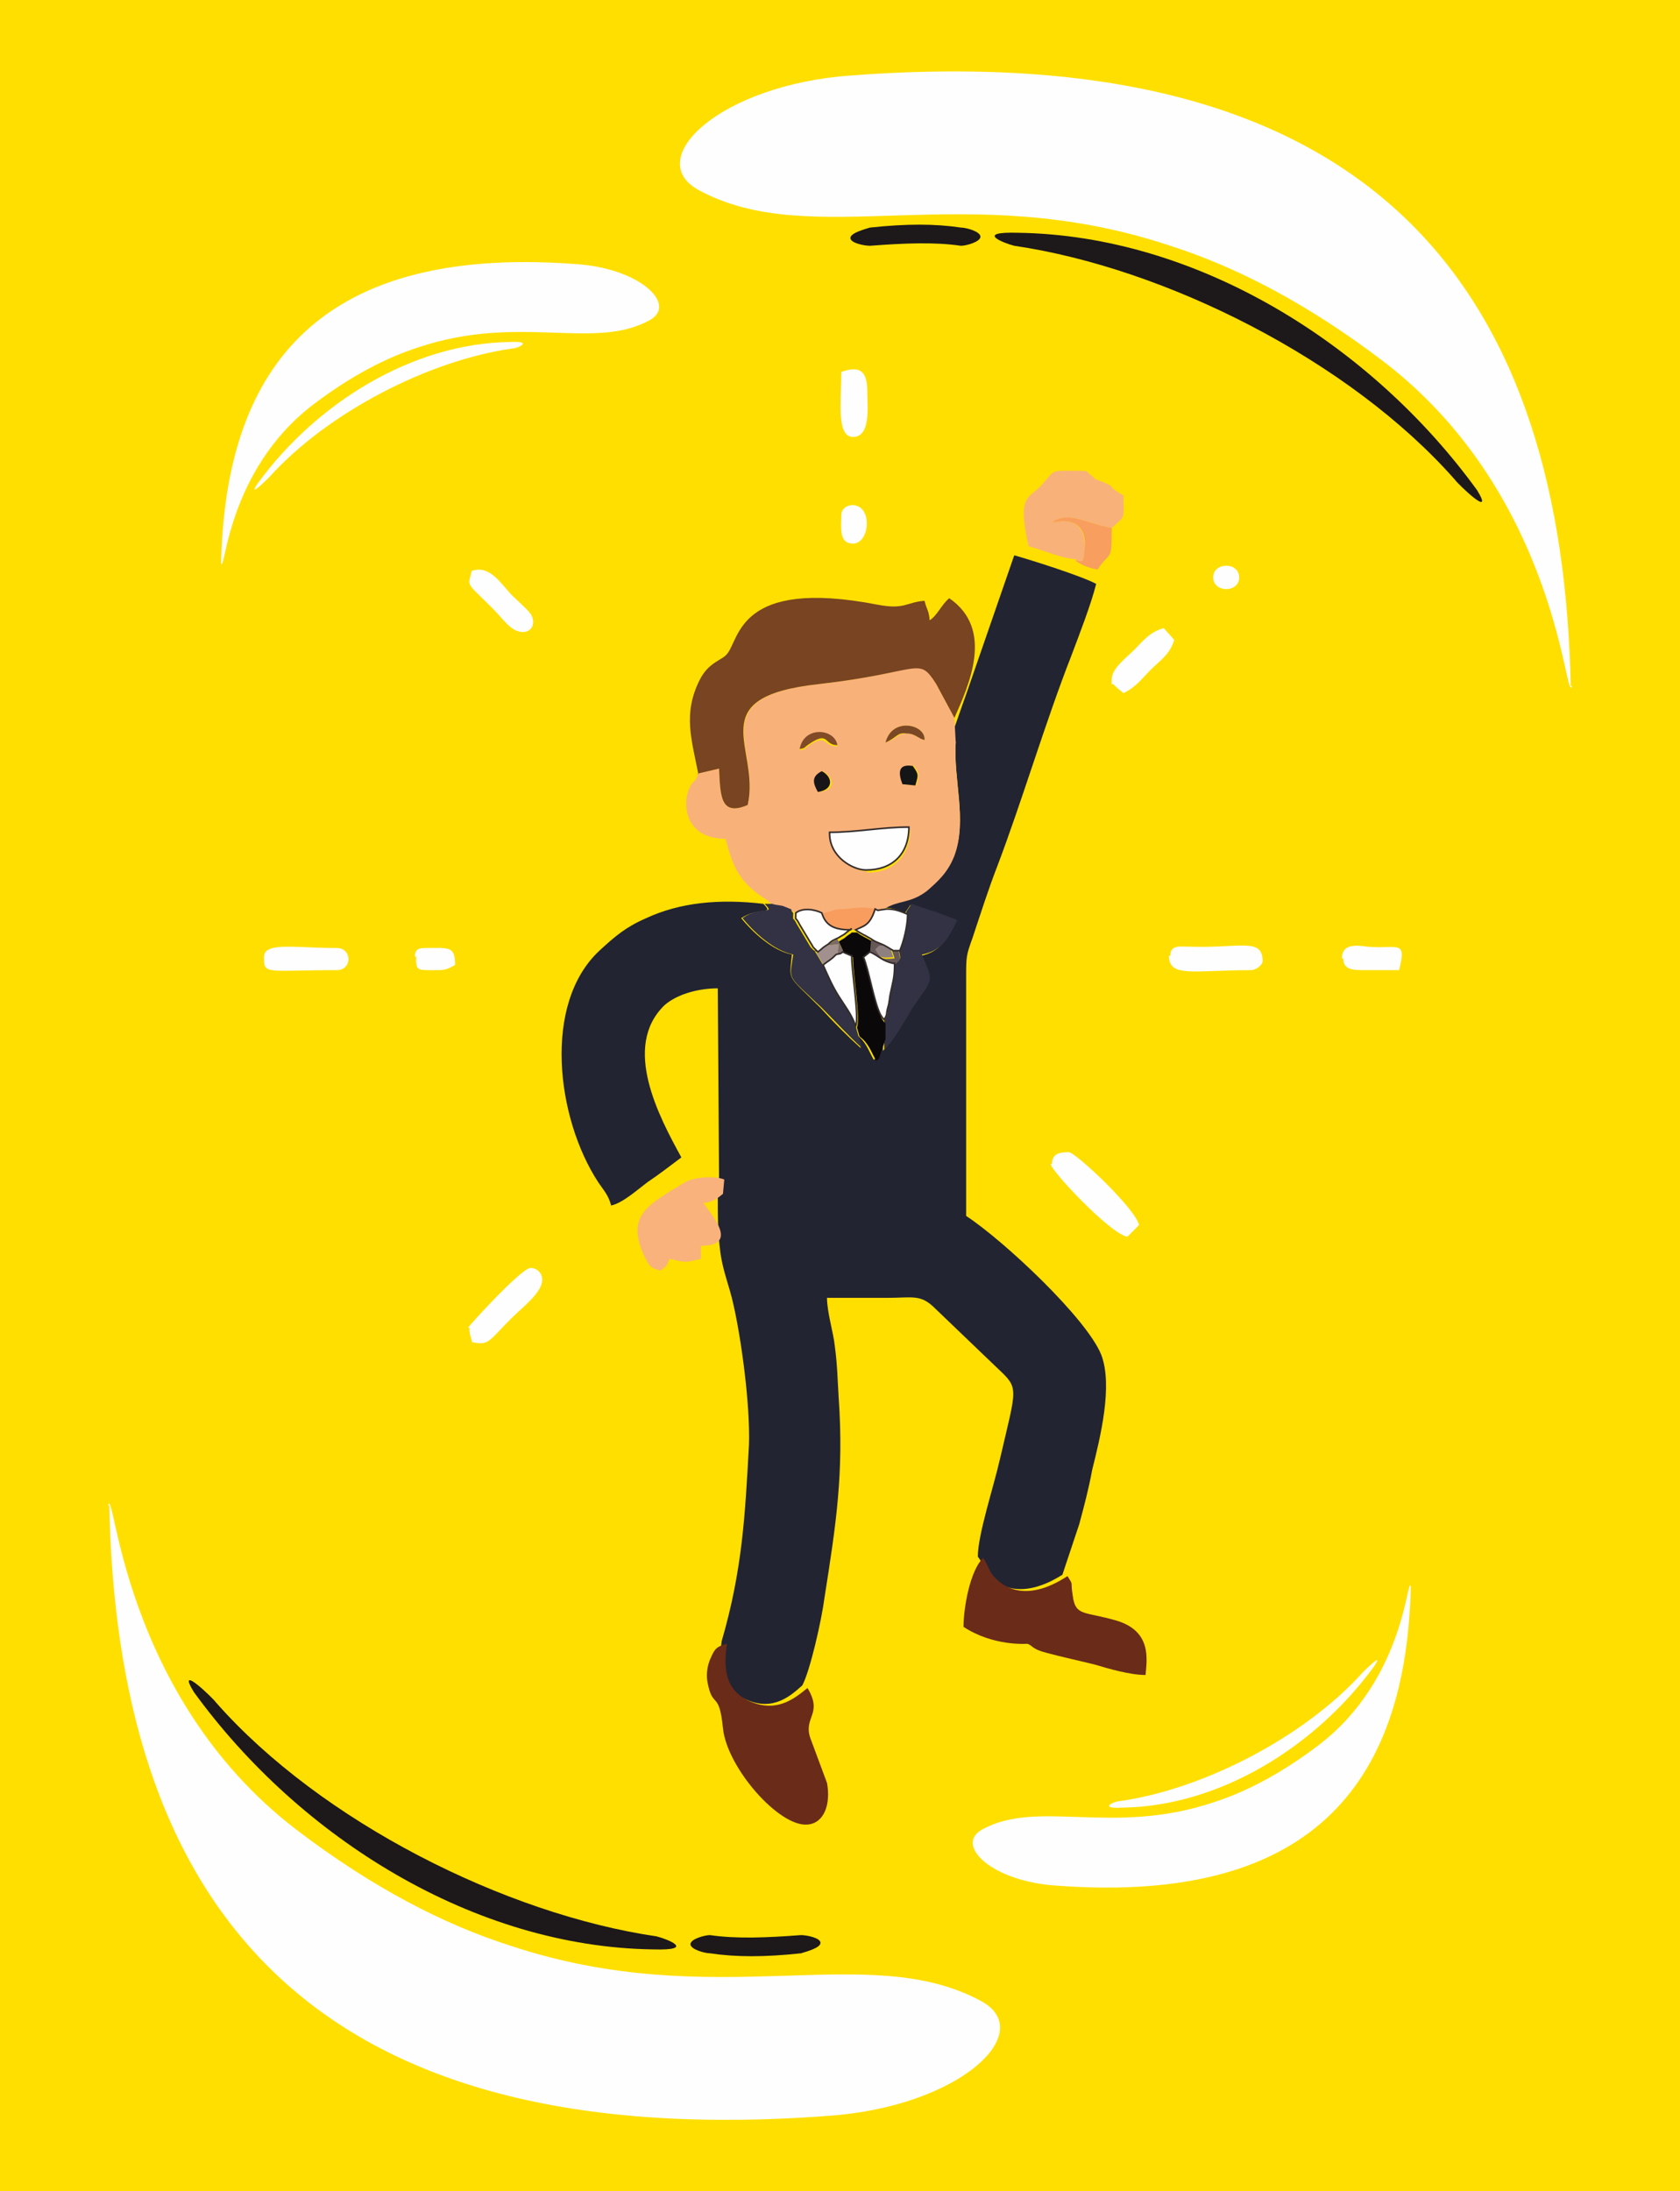 <?xml version="1.0" encoding="UTF-8"?>
<!DOCTYPE svg PUBLIC "-//W3C//DTD SVG 1.1//EN" "http://www.w3.org/Graphics/SVG/1.1/DTD/svg11.dtd">
<!-- Creator: CorelDRAW 2017 -->
<svg xmlns="http://www.w3.org/2000/svg" xml:space="preserve" width="209mm" height="272.571mm" version="1.1" style="shape-rendering:geometricPrecision; text-rendering:geometricPrecision; image-rendering:optimizeQuality; fill-rule:evenodd; clip-rule:evenodd"
viewBox="0 0 1292 1685"
 xmlns:xlink="http://www.w3.org/1999/xlink">
 <defs>
  <style type="text/css">
   <![CDATA[
    .str0 {stroke:#332C2B;stroke-width:1.236}
    .fil7 {fill:#FEFEFE}
    .fil0 {fill:#FFDF00}
    .fil19 {fill:#1D1819}
    .fil8 {fill:#0B080A}
    .fil13 {fill:#141517}
    .fil15 {fill:#181518}
    .fil1 {fill:#222432}
    .fil6 {fill:#323244}
    .fil16 {fill:#675858}
    .fil4 {fill:#6B2B19}
    .fil3 {fill:#784421}
    .fil18 {fill:#7A6A69}
    .fil11 {fill:#7B4826}
    .fil12 {fill:#814B27}
    .fil17 {fill:#8F8080}
    .fil14 {fill:#A2908F}
    .fil10 {fill:#F89D5D}
    .fil9 {fill:#F89E5F}
    .fil2 {fill:#F9B17A}
    .fil5 {fill:#F9B27B}
   ]]>
  </style>
 </defs>
 <g id="Layer_x0020_1">
  <g id="_961452560">
   <rect class="fil0" width="1292" height="1685"/>
   <g>
    <path class="fil1" d="M735 570c-2,29 9,60 -1,87 -5,13 -13,21 -21,27 -13,10 -22,7 -33,14 7,0 11,2 16,4l4 -6c6,1 11,3 18,6l16 6c0,0 1,1 1,1 -6,11 -11,23 -27,26 9,23 9,17 -6,39 -7,10 -16,27 -23,34l0 -10 -5 15c0,0 -1,2 -1,1 0,0 -1,1 -1,1 -4,-7 -6,-14 -13,-19l3 10c-10,-9 -21,-20 -31,-31 -26,-26 -24,-20 -22,-41 -15,-3 -30,-17 -39,-28 14,-9 26,-2 17,-11 -34,-4 -64,-1 -90,11 -16,7 -24,14 -36,25 -44,41 -33,129 -1,178 4,6 8,10 10,18 9,-2 20,-12 28,-18 9,-6 18,-13 26,-19 -17,-31 -46,-85 -13,-117 9,-8 25,-13 41,-13l1 147 -1 11c0,18 0,30 2,45 2,15 7,26 10,40 6,26 13,77 12,108 -3,54 -5,96 -21,151 -3,21 0,34 15,43 22,12 36,1 47,-9 6,-11 15,-51 17,-67 9,-57 15,-96 11,-154 -1,-16 -1,-25 -3,-40 -1,-10 -6,-26 -6,-37 15,0 30,0 46,0 20,0 26,-3 37,8l48 46c17,16 15,14 2,70 -5,22 -17,58 -17,75 4,5 5,11 9,15 23,23 55,-1 56,-1l13 -39c4,-15 7,-26 10,-42 6,-24 16,-64 7,-88 -11,-28 -75,-88 -104,-107l0 -182c0,-18 0,-18 5,-32 6,-18 12,-37 19,-55 19,-50 37,-111 57,-162 6,-16 15,-39 19,-55 -11,-6 -49,-18 -63,-22l-37 107c-4,11 -8,23 -12,34z"/>
    <path class="fil2" d="M667 670c-10,0 -28,-10 -28,-28 21,0 40,-4 61,-4 0,20 -13,33 -33,33zm-37 -61c-4,-7 -6,-12 3,-16 8,5 11,14 -3,16zm65 -6c-3,-8 -4,-16 8,-14 5,7 3,7 2,15l-10 -1zm-80 -26c3,-18 28,-16 29,-3 -12,0 -7,-11 -23,0 -3,2 -1,2 -6,3zm66 -6c5,-20 31,-14 30,-2 -5,-1 -7,-5 -14,-5 -7,0 -7,4 -16,7zm-144 24c-3,9 -4,3 -8,14 -4,13 0,36 29,36 6,24 12,34 30,46 2,1 2,1 4,3 4,3 1,1 4,3 2,0 7,1 9,2 10,4 4,0 7,5 6,-4 15,-3 20,0 0,0 1,-1 2,-1l7 -2c2,0 7,-1 9,-1 9,-1 14,-2 23,0l7 -1c11,-7 20,-4 33,-14 8,-7 16,-14 21,-27 10,-27 -1,-58 1,-87l-1 -19 -14 -26c-14,-23 -10,-9 -90,0 -91,10 -45,49 -55,93 -21,9 -21,-7 -22,-28l-17 4z"/>
    <path class="fil3" d="M536 595l17 -4c1,21 1,37 22,28 10,-44 -37,-83 55,-93 79,-9 76,-22 90,0l14 26c11,-25 31,-68 -4,-92 -6,5 -9,13 -15,17 -1,-9 -2,-7 -4,-15 -14,1 -15,7 -36,3 -108,-21 -106,27 -116,38 -4,5 -14,6 -21,20 -13,26 -6,46 -1,72z"/>
    <path class="fil4" d="M821 1212c-1,0 -33,25 -56,1 -5,-5 -5,-10 -9,-15 -10,10 -15,38 -15,53 23,15 48,13 49,13 4,1 3,4 15,7 11,3 25,6 37,9 10,3 27,8 39,8 1,-12 5,-34 -23,-42 -24,-7 -31,-3 -33,-19 -2,-12 1,-7 -4,-15z"/>
    <path class="fil4" d="M621 1298c-11,9 -25,20 -47,9 -15,-8 -18,-22 -15,-43 -7,2 -9,3 -12,10 -3,6 -4,13 -3,19 4,22 9,6 12,36 3,30 43,76 65,74 13,-1 18,-16 15,-32l-13 -35c-5,-16 10,-18 -2,-38z"/>
    <path class="fil2" d="M827 431c5,0 6,4 7,-8 1,-14 -4,-26 -25,-21 4,-3 0,-1 5,-3 11,-4 24,4 41,7 11,-10 9,-6 9,-25 -16,-9 -2,-5 -20,-12 -3,-1 -1,0 -3,-2 -7,-5 -2,-5 -14,-5 -20,0 -15,-1 -26,11 -10,11 -19,7 -10,47 11,3 27,10 37,10z"/>
    <path class="fil5" d="M539 958l-2 -2 2 2zm-2 -2l0 0zm2 2c30,0 8,-24 2,-33 8,-1 10,-3 15,-7l1 -11c-7,-3 -23,-2 -30,2 -30,18 -46,26 -31,58 4,7 4,8 12,10 6,-5 3,-1 7,-9 13,3 11,3 24,0l0 -11z"/>
    <path class="fil6" d="M697 702c0,9 -3,22 -6,28 2,8 2,7 -3,11 0,12 -1,13 -3,23 -1,4 -1,8 -2,11 -1,6 0,5 -3,10l0 12 0 10c7,-6 17,-24 23,-34 15,-22 15,-17 6,-39 16,-3 21,-14 27,-26 0,0 -1,-1 -1,-1l-16 -6c-7,-2 -12,-4 -18,-6l-4 6z"/>
    <path class="fil6" d="M660 796l-2 -7c-3,-8 -8,-15 -13,-23 -5,-8 -8,-15 -12,-24l-6 -10c0,0 -1,-2 -1,-1 0,0 -1,-1 -1,-1 -3,-3 -1,-1 -3,-4l-9 -15c-4,-8 -3,-1 -3,-9 -4,-4 3,-1 -7,-5 -2,-1 -7,-1 -9,-2l-6 0c9,9 -3,1 -17,11 9,11 24,25 39,28 -3,21 -5,15 22,41 10,10 21,22 31,31l-3 -10z"/>
    <path class="fil7" d="M808 895c0,5 46,54 59,56 3,-3 6,-6 9,-9 -3,-13 -49,-56 -54,-56 -5,0 -13,0 -13,9z"/>
    <path class="fil8" d="M644 722c2,4 3,6 5,11l7 3c0,13 6,48 3,54l2 7c7,5 9,12 13,19 0,0 1,-2 1,-1 0,0 1,-1 1,-1l5 -15 0 -12c-2,-2 -1,-1 -3,-4 -5,-10 -9,-35 -13,-44l5 -4 1 -11c-5,-3 -8,-4 -12,-7l-4 0c-2,2 0,0 -4,3 -2,2 -3,2 -6,4z"/>
    <path class="fil7" d="M361 1021c0,6 1,6 2,11 13,3 13,-1 30,-18 9,-9 24,-20 24,-30 0,-5 -4,-9 -9,-9 -7,0 -48,45 -48,46z"/>
    <path class="fil7" d="M899 735c0,17 19,11 63,11 4,0 9,-4 9,-7 0,-18 -17,-10 -54,-11 -9,0 -17,-2 -17,7z"/>
    <path class="fil7" d="M203 735c0,15 0,11 56,11 12,0 12,-17 0,-17 -32,0 -56,-5 -56,7z"/>
    <path class="fil7" d="M855 522c0,8 -1,1 3,6l6 5c10,-5 13,-10 21,-18 7,-7 15,-12 18,-23l-8 -9c-11,3 -16,10 -23,17 -5,5 -17,14 -17,22z"/>
    <path class="fil7" d="M363 438c-3,14 -6,8 16,30 8,8 14,18 23,18 8,0 10,-8 6,-14 -2,-3 -11,-11 -14,-14 -8,-8 -17,-24 -31,-19z"/>
    <path class="fil7" d="M647 286c0,22 -4,50 9,50 14,0 11,-24 11,-35 0,-16 -6,-20 -20,-15z"/>
    <path class="fil7" d="M1033 737c0,9 8,9 17,9 9,0 17,0 26,0 6,-24 -1,-16 -24,-18 -8,-1 -20,-3 -20,9z"/>
    <path class="fil9" d="M827 431c5,4 12,6 17,7 10,-15 11,-5 11,-32 -17,-3 -30,-11 -41,-7 -5,2 -1,0 -5,3 21,-5 27,7 25,21 -1,12 -2,8 -7,8z"/>
    <path class="fil10" d="M632 702c3,10 10,13 22,13l4 0c6,-4 12,-3 15,-16 -9,-2 -14,-1 -23,0 -2,0 -7,0 -9,1l-7 2c0,0 -1,0 -2,1z"/>
    <path class="fil7" d="M320 735c0,12 0,11 17,11 7,0 9,-2 13,-4 0,-15 -5,-13 -24,-13 -5,0 -7,2 -7,7z"/>
    <path class="fil7" d="M647 396c0,10 -2,22 9,22 12,0 15,-25 3,-29 -5,-2 -12,1 -12,7z"/>
    <path class="fil7" d="M933 444c0,12 20,12 20,0 0,-12 -20,-12 -20,0z"/>
    <path class="fil11" d="M681 571c9,-4 9,-8 16,-7 7,0 9,4 14,5 1,-12 -25,-18 -30,2z"/>
    <path class="fil12" d="M615 576c5,-1 3,-1 6,-3 17,-12 12,0 23,0 -2,-13 -26,-15 -29,3z"/>
    <path class="fil13" d="M694 603l10 1c2,-8 3,-8 -2,-15 -12,-2 -11,6 -8,14z"/>
    <path class="fil14" d="M628 733l6 10c4,-4 5,-3 10,-8l1 -9 -9 1c-5,3 -4,3 -8,6z"/>
    <path class="fil15" d="M629 609c13,-2 11,-12 3,-16 -8,4 -7,9 -3,16z"/>
    <path class="fil16" d="M669 733c8,2 9,6 19,9 4,-4 5,-3 3,-11l-5 0 2 6c-11,1 -10,0 -14,-6 4,-3 1,-3 8,-3 -5,-3 -8,-3 -12,-6l-1 11z"/>
    <path class="fil17" d="M686 730l-5 -3c-7,0 -4,0 -8,3 4,6 3,7 14,6l-2 -6z"/>
    <path class="fil18" d="M636 727l9 -1 -1 9c3,-1 3,-1 5,-2 -2,-5 -3,-7 -5,-11 -3,2 -4,2 -8,5z"/>
    <path class="fil7 str0" d="M638 641c0,18 18,28 28,28 20,0 33,-12 33,-33 -21,0 -40,4 -61,4z"/>
    <path class="fil7 str0" d="M654 715c-12,0 -19,-3 -22,-13 -6,-3 -15,-4 -20,0 0,8 -1,1 3,9l9 15c2,3 0,1 3,4 0,0 1,2 1,1 0,0 1,1 1,1 4,-3 3,-3 8,-6 3,-3 4,-3 8,-5 3,-2 4,-2 6,-4 4,-3 1,-1 4,-3z"/>
    <path class="fil7 str0" d="M673 699c-4,13 -9,13 -15,16 4,3 7,4 12,7 4,3 7,3 12,6l5 3 5 0c3,-7 6,-19 6,-28 -5,-2 -9,-4 -16,-4l-7 1z"/>
    <path class="fil7 str0" d="M688 741c-10,-2 -12,-6 -19,-9l-5 4c4,9 8,34 13,44 2,3 1,2 3,4 3,-5 1,-3 3,-10 1,-3 1,-7 2,-11 2,-10 3,-11 3,-23z"/>
    <path class="fil7 str0" d="M658 789c3,-6 -3,-41 -3,-54l-7 -3c-2,2 -2,1 -5,2 -5,5 -5,4 -10,8 4,9 7,16 12,24 5,8 10,14 13,23z"/>
    <path class="fil7" d="M83 1158c5,-21 9,145 145,249 59,45 114,73 164,89 159,53 275,-5 363,43 43,24 -17,81 -118,88 -413,31 -547,-176 -553,-470z"/>
    <path class="fil7" d="M1085 1220c-3,-10 -4,71 -71,122 -29,22 -56,36 -81,44 -78,26 -135,-3 -178,21 -21,12 8,40 58,43 203,15 269,-86 272,-231z"/>
    <path class="fil7" d="M1209 527c-5,21 -9,-145 -145,-249 -59,-45 -114,-73 -164,-89 -159,-53 -275,5 -363,-43 -43,-24 17,-81 118,-88 413,-31 547,176 553,470z"/>
    <path class="fil19" d="M783 179c-34,-1 -11,8 -3,10 116,17 258,88 339,180 2,3 31,31 17,8 -82,-113 -216,-196 -353,-198z"/>
    <g>
     <path class="fil7" d="M170 433c3,10 4,-71 71,-122 29,-22 56,-36 81,-44 78,-26 135,3 178,-21 21,-12 -8,-40 -58,-43 -203,-15 -269,86 -272,231z"/>
     <path class="fil7" d="M392 263c19,-1 6,5 2,5 -64,9 -142,49 -187,99 -1,1 -17,17 -9,5 45,-62 119,-108 194,-109z"/>
    </g>
    <path class="fil7" d="M863 1390c-19,1 -6,-5 -2,-5 64,-9 142,-49 187,-99 1,-1 17,-17 9,-5 -45,62 -119,108 -194,109z"/>
    <path class="fil19" d="M669 175c28,-3 50,-3 70,0 4,0 15,3 15,7 0,4 -11,7 -15,7 -20,-3 -44,-2 -70,0 -4,0 -15,-2 -15,-6 0,-4 12,-7 15,-8z"/>
    <g>
     <path class="fil19" d="M502 1499c34,1 11,-8 3,-10 -116,-17 -258,-88 -339,-180 -2,-3 -31,-31 -17,-8 82,113 216,196 353,198z"/>
     <path class="fil19" d="M616 1502c-28,3 -50,3 -70,0 -4,0 -15,-3 -15,-7 0,-4 11,-7 15,-7 20,3 44,2 70,0 4,0 15,2 15,6 0,4 -12,7 -15,8z"/>
    </g>
   </g>
  </g>
 </g>
</svg>
